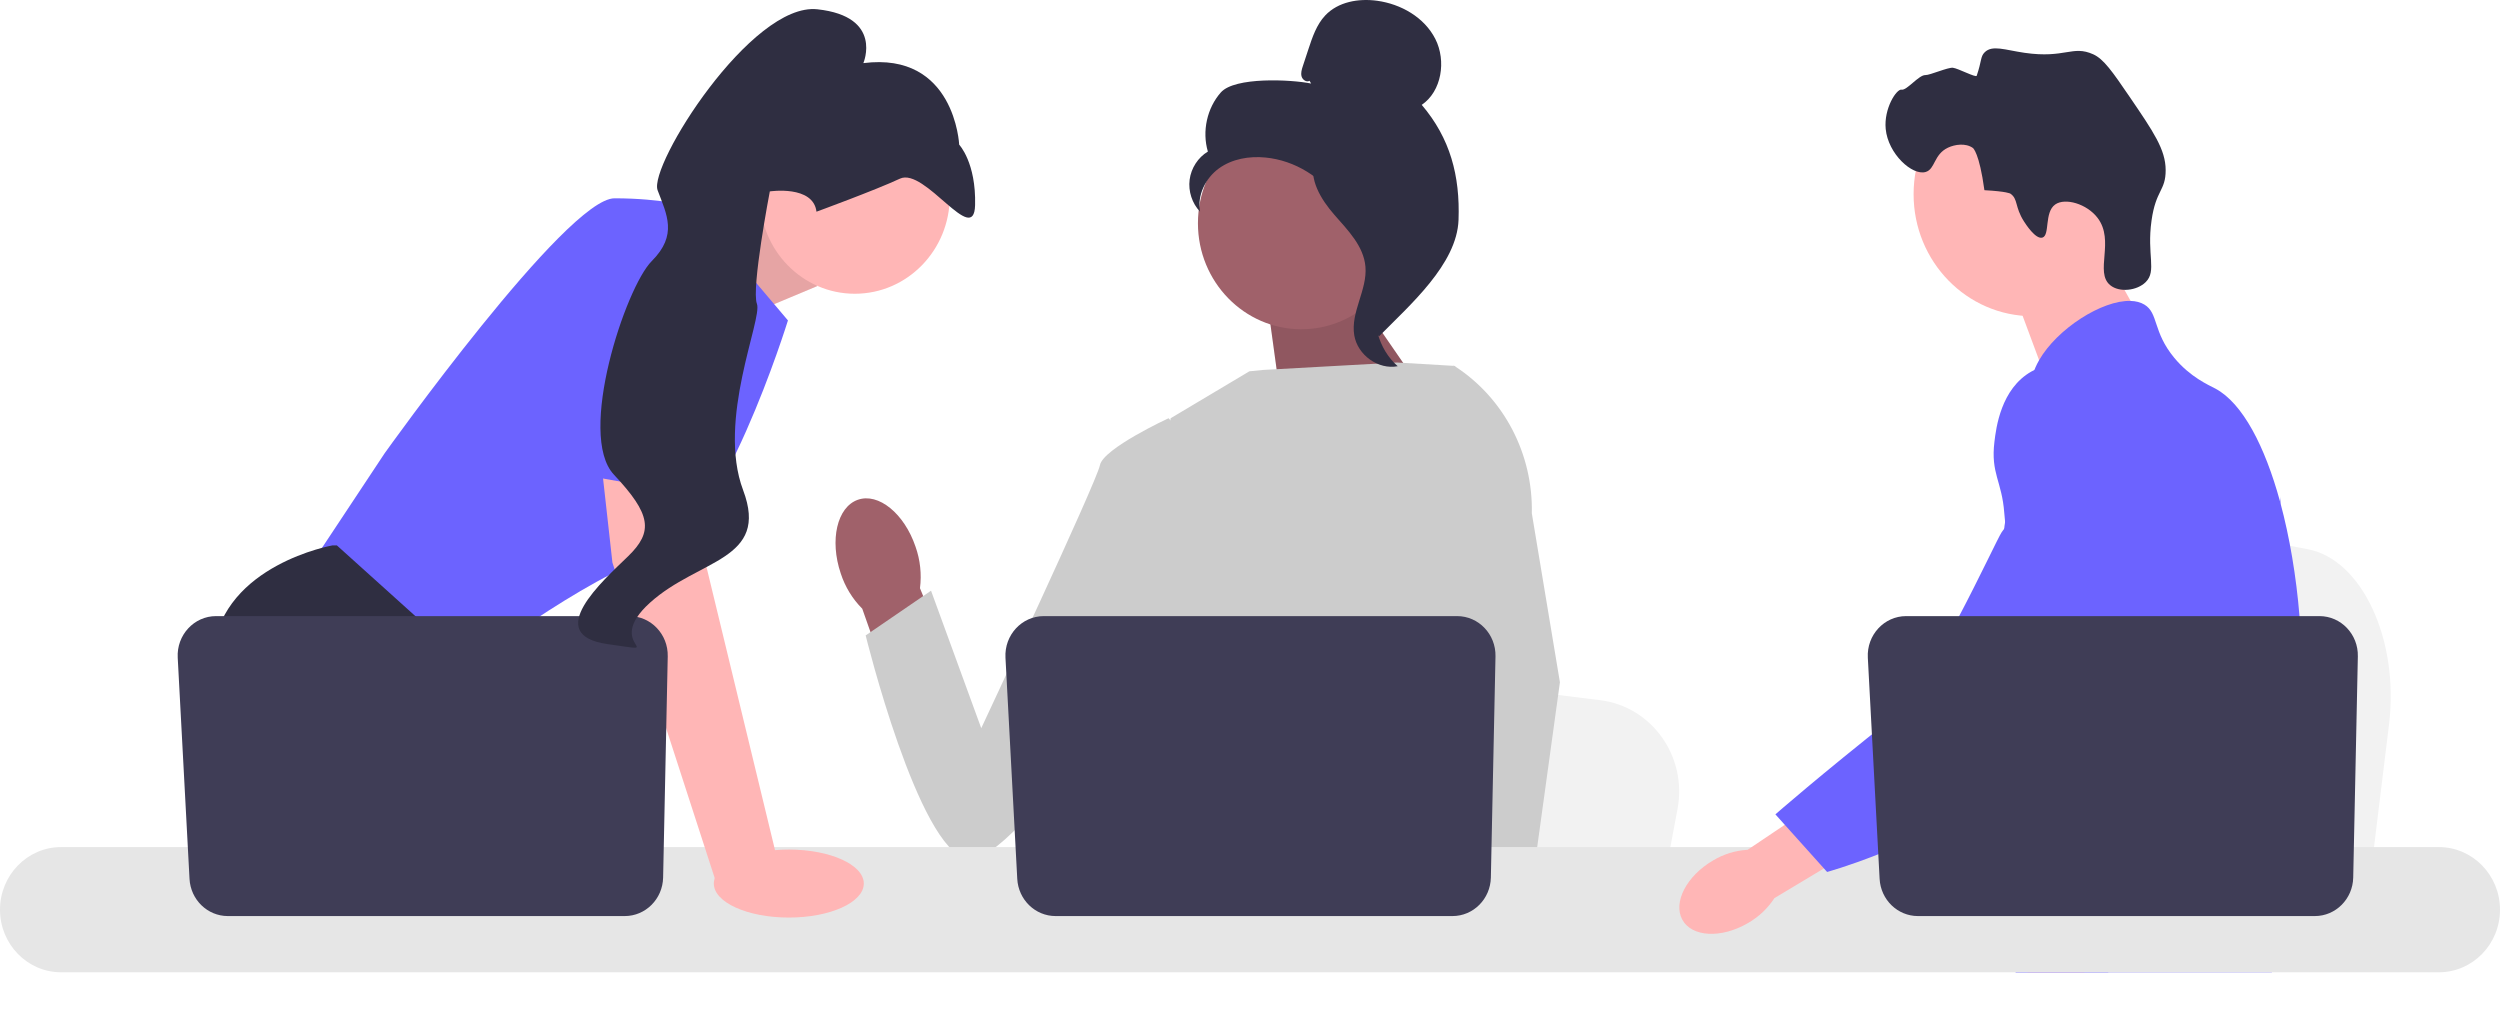 <svg width="330" height="134" viewBox="0 0 330 134" fill="none" xmlns="http://www.w3.org/2000/svg">
<g clip-path="url(#clip0_37_60)">
<path d="M315.352 95.618L314.319 104.058L311.753 125.022H260.212C260.614 120.323 261.165 113.56 261.752 106.26C261.81 105.53 261.871 104.797 261.929 104.058C263.403 85.706 265.016 64.939 265.016 64.939L271.792 66.233L284.939 68.739L290.296 69.76L304.641 72.499C311.793 73.862 316.713 84.48 315.352 95.618Z" fill="#F2F2F2"/>
<path d="M276.366 30.977L282.704 42.35L270.522 51.202L265.326 37.223L276.366 30.977Z" fill="#FFB6B6"/>
<path d="M268.297 41.737C276.969 41.737 283.999 34.529 283.999 25.637C283.999 16.745 276.969 9.537 268.297 9.537C259.625 9.537 252.595 16.745 252.595 25.637C252.595 34.529 259.625 41.737 268.297 41.737Z" fill="#FFB6B6"/>
<path d="M267.17 29.236C265.923 27.29 266.412 26.273 265.368 25.558C265.368 25.558 264.948 25.27 261.942 25.106C261.269 20.139 260.429 19.537 260.429 19.537C259.461 18.843 258.024 19.068 257.13 19.493C255.239 20.391 255.458 22.33 254.185 22.701C252.426 23.214 249.227 20.324 248.912 17.015C248.654 14.315 250.351 11.693 251.023 11.832C251.69 11.97 253.287 9.879 254.15 9.911C254.738 9.933 257.144 8.861 257.792 8.945C258.499 9.037 260.829 10.284 260.926 9.999C261.601 8.019 261.403 7.469 261.976 6.903C262.99 5.899 264.65 6.598 267.254 6.974C272.613 7.746 273.548 5.934 276.294 7.162C277.681 7.782 278.842 9.455 281.106 12.775C284.273 17.418 285.857 19.74 285.867 22.448C285.878 25.209 284.573 25.034 284.001 29.122C283.363 33.673 284.718 35.754 283.238 37.233C282.094 38.375 279.768 38.647 278.547 37.644C276.455 35.927 279.192 31.784 276.877 28.756C275.457 26.898 272.599 26.072 271.29 26.99C269.81 28.029 270.625 31.077 269.585 31.366C268.693 31.613 267.387 29.575 267.17 29.236Z" fill="#2F2E41"/>
<path d="M303.747 92.646C303.309 100.324 301.569 102.748 300.96 111.816C300.827 113.807 300.747 116.118 300.747 118.874C300.747 119.576 300.75 120.256 300.75 120.919C300.75 122.332 300.724 123.667 300.564 125.022C300.442 126.103 300.233 127.192 299.886 128.34H266.068C266.064 128.332 266.064 128.324 266.06 128.316C265.863 127.434 265.737 126.591 265.642 125.783C265.611 125.525 265.584 125.272 265.562 125.022C265.531 124.729 265.505 124.44 265.478 124.155C265.375 123.019 265.273 121.946 265.029 120.919C264.701 119.502 264.107 118.167 262.889 116.879C262.39 116.352 261.892 115.942 261.405 115.583C261.309 115.517 261.218 115.45 261.123 115.384C259.775 114.435 258.5 113.752 257.396 111.816C257.377 111.789 257.361 111.758 257.346 111.73C257.156 111.391 256.661 110.501 256.303 109.314C255.926 108.081 255.698 106.531 256.109 104.946C257.087 101.191 260.712 100.816 263.674 97.022C263.993 96.612 264.309 96.159 264.61 95.656C265.95 93.423 266.312 91.455 266.738 89.117C266.807 88.738 266.867 88.364 266.917 88.001C266.955 87.727 266.989 87.458 267.016 87.192C267.252 84.964 267.138 83.043 266.86 81.326C265.954 75.701 263.281 72.219 265.17 67.171C265.764 65.587 266.605 64.396 267.454 63.377C269.251 61.218 271.097 59.817 270.778 57.03C270.454 54.219 268.375 53.833 268.143 51.377C268.025 50.136 268.421 48.829 269.163 47.544V47.541C271.539 43.407 277.47 39.6 281.239 39.722C281.936 39.741 282.553 39.901 283.066 40.209C284.928 41.334 284.152 43.789 287.003 47.232C289.124 49.789 291.522 50.812 292.432 51.295C296.037 53.224 298.969 58.911 300.96 66.184C300.975 66.238 300.99 66.293 301.005 66.352C302.235 70.907 303.103 76.079 303.534 81.326C303.716 83.547 303.823 85.78 303.845 87.989C303.865 89.753 303.826 91.284 303.747 92.646Z" fill="#6C63FF"/>
<path d="M278.422 118.952L277.733 120.919L277.299 122.153L276.294 125.022L275.129 128.34H267.64L268.897 125.022L269.479 123.476L270.446 120.919L272.068 116.625L278.422 118.952Z" fill="#FFB6B6"/>
<path d="M301.078 65.512C301.059 65.766 301.032 66.047 301.005 66.352C300.709 69.451 300.008 74.998 298.984 81.326C298.443 84.663 297.811 88.219 297.099 91.752C295.569 99.376 293.665 106.882 291.514 111.816C291.13 112.706 290.734 113.511 290.33 114.221C290.022 114.764 289.698 115.298 289.359 115.825C288.263 117.555 287.033 119.194 285.758 120.724C285.709 120.791 285.651 120.853 285.594 120.92C285.389 121.169 285.175 121.415 284.962 121.661C283.919 122.867 282.853 123.991 281.822 125.022C280.565 126.279 279.354 127.392 278.27 128.34H266.11L266.06 128.317L264.309 127.52C264.309 127.52 264.808 126.919 265.642 125.783C265.813 125.553 265.995 125.299 266.194 125.022C266.437 124.682 266.7 124.308 266.981 123.902C267.568 123.051 268.234 122.051 268.95 120.92C270.336 118.729 271.915 116.036 273.511 112.917C273.694 112.554 273.88 112.187 274.067 111.816C274.07 111.805 274.078 111.793 274.082 111.781C274.398 111.149 274.71 110.497 275.022 109.833C277.668 104.189 278.426 99.504 278.643 97.986C278.947 95.839 279.37 92.837 279.256 89.535C279.179 87.357 278.871 85.054 278.136 82.766V82.762C277.984 82.282 277.813 81.802 277.619 81.326C277.272 80.471 276.861 79.628 276.373 78.796C274.223 75.135 272.475 74.983 271.086 70.993C270.674 69.81 269.742 67.14 270.027 64.322V64.318C270.062 63.971 270.119 63.619 270.195 63.268V63.264C270.214 63.166 270.241 63.065 270.267 62.968C270.484 62.105 270.842 61.25 271.386 60.438C272.449 58.861 273.899 57.924 275.197 57.366L275.201 57.362C276.701 56.722 277.996 56.585 278.247 56.562C283.809 56.054 288.122 60.848 290.479 63.467C291.389 64.478 292.223 65.325 292.984 66.016C298.911 71.442 300.537 67.976 300.959 66.184C301.024 65.907 301.059 65.669 301.078 65.512Z" fill="#6C63FF"/>
<path d="M301.097 65.31C301.097 65.329 301.093 65.395 301.078 65.505C301.085 65.446 301.09 65.388 301.093 65.333C301.093 65.321 301.093 65.313 301.097 65.31Z" fill="#6C63FF"/>
<path d="M89.492 31.726L102.354 26.176L107.871 37.771L94.355 43.428L89.492 31.726Z" fill="#FFB6B6"/>
<path opacity="0.1" d="M89.492 31.726L102.354 26.176L107.871 37.771L94.355 43.428L89.492 31.726Z" fill="black"/>
<path d="M91.321 27.307L104.009 42.297C104.009 42.297 95.182 70.862 86.356 73.407C77.529 75.952 61.255 88.396 61.255 88.396L40.844 74.821L50.774 59.831C50.774 59.831 74.771 26.176 81.115 26.176C87.459 26.176 91.321 27.307 91.321 27.307Z" fill="#6C63FF"/>
<path d="M74.178 125.022H44.642L42.775 122.463L35.151 112.012L33.396 109.608C33.396 109.608 26.776 97.164 28.156 85.851C29.535 74.539 43.878 71.993 43.878 71.993H44.468L62.028 87.814L60.979 102.538L66.54 112.012L74.178 125.022Z" fill="#2F2E41"/>
<path d="M50.691 125.022H42.775V113.002L50.691 125.022Z" fill="#2F2E41"/>
<path d="M221.436 106.774L220.451 112.012L218.007 125.022H168.912C169.295 122.106 169.819 117.909 170.379 113.378C170.434 112.926 170.492 112.47 170.548 112.012C171.952 100.623 173.488 87.735 173.488 87.735L179.942 88.538L192.465 90.094L197.568 90.727L211.233 92.427C218.046 93.272 222.732 99.862 221.436 106.774Z" fill="#F2F2F2"/>
<path d="M290.915 125.022H264.286C264.691 124.533 264.92 124.25 264.92 124.25L272.903 122.898L289.351 120.115C289.351 120.115 290.101 122.103 290.915 125.022Z" fill="#2F2E41"/>
<path d="M177.963 37.383L189.543 54.175L169.343 54.794L167.175 39.013L177.963 37.383Z" fill="#A0616A"/>
<path opacity="0.1" d="M177.963 37.383L189.543 54.175L169.343 54.794L167.175 39.013L177.963 37.383Z" fill="black"/>
<path d="M120.854 72.175C119.368 67.78 115.952 65.004 113.224 65.974C110.496 66.944 109.49 71.292 110.977 75.689C111.548 77.453 112.522 79.052 113.819 80.351L120.344 98.892L128.764 95.567L121.437 77.642C121.671 75.798 121.471 73.923 120.854 72.175Z" fill="#A0616A"/>
<path d="M199.242 63.619L199.226 80.732L197.673 87.053L194.479 100.055L192.154 112.012L190.421 120.921L189.803 124.103C189.337 124.423 188.874 124.728 188.41 125.022H148.065C145.773 123.611 144.49 122.513 144.49 122.513C144.49 122.513 145.124 121.903 145.85 120.921C147.075 119.264 148.556 116.549 147.648 113.955C147.458 113.412 147.408 112.75 147.466 112.012C147.836 107.142 152.817 98.906 152.817 98.906L151.786 86.683L151.333 81.326L154.523 55.208L164.919 49.011L166.714 48.833L184.43 47.852L191.753 48.284L192.087 48.378L199.242 63.619Z" fill="#CCCCCC"/>
<path d="M200.028 125.022H191.202L190.813 120.921L190.805 120.839L193.304 120.663L199.805 120.208L199.918 122.663L200.006 124.547L200.028 125.022Z" fill="#FFB6B6"/>
<path d="M202.201 67.756L205.909 90.062L202.883 112.012L202.412 115.428L201.579 121.461L201.322 123.316L201.33 123.517L201.394 125.022H190.912L190.526 120.921L190.493 120.553L189.704 112.153L189.69 112.012L188.016 94.2L191.298 81.326L191.541 80.378V80.376L192.969 58.333L191.863 48.315L191.852 48.222C191.874 48.236 191.894 48.25 191.916 48.264C191.974 48.301 192.032 48.338 192.087 48.377C198.53 52.569 202.37 59.922 202.201 67.756Z" fill="#CCCCCC"/>
<path d="M158.278 59.482L154.247 55.207C154.247 55.207 145.619 59.196 145.189 61.408C144.759 63.621 129.524 96.121 129.524 96.121L122.896 77.97L114.268 83.876C114.268 83.876 121.191 112.056 127.665 113.379C134.14 114.702 155.838 80.025 155.838 80.025L158.278 59.482Z" fill="#CCCCCC"/>
<path d="M321.94 111.816H8.056C3.613 111.816 0 115.524 0 120.08C0 124.635 3.613 128.34 8.056 128.34H321.94C326.383 128.34 330 124.635 330 120.08C330 115.524 326.383 111.816 321.94 111.816Z" fill="#E6E6E6"/>
<path d="M197.405 86.635L196.794 115.835C196.735 118.661 194.484 120.921 191.726 120.921H139.34C136.648 120.921 134.425 118.763 134.278 116.007L132.722 86.808C132.563 83.83 134.875 81.326 137.783 81.326H192.337C195.179 81.326 197.465 83.722 197.405 86.635Z" fill="#3F3D56"/>
<path d="M112.836 38.775C119.758 38.775 125.369 33.021 125.369 25.923C125.369 18.826 119.758 13.072 112.836 13.072C105.913 13.072 100.302 18.826 100.302 25.923C100.302 33.021 105.913 38.775 112.836 38.775Z" fill="#FFB6B6"/>
<path d="M91.873 59.549L93.252 74.821L102.63 113.568L94.528 116.479L80.839 74.255L78.949 57.286L91.873 59.549Z" fill="#FFB6B6"/>
<path d="M88.142 86.635L87.532 115.835C87.473 118.661 85.221 120.921 82.464 120.921H30.077C27.385 120.921 25.163 118.763 25.016 116.007L23.459 86.808C23.3 83.83 25.612 81.326 28.521 81.326H83.074C85.916 81.326 88.203 83.722 88.142 86.635Z" fill="#3F3D56"/>
<path d="M104.123 121.118C109.59 121.118 114.022 119.108 114.022 116.629C114.022 114.15 109.59 112.14 104.123 112.14C98.656 112.14 94.225 114.15 94.225 116.629C94.225 119.108 98.656 121.118 104.123 121.118Z" fill="#FFB6B6"/>
<path d="M72.427 61.884L78.081 30.984C78.081 30.984 93.803 28.721 94.355 34.095C94.907 39.469 93.961 65.73 93.961 65.73L72.427 61.884Z" fill="#6C63FF"/>
<path d="M107.776 27.944C107.776 27.944 115.529 25.107 118.8 23.58C122.07 22.054 128.568 32.702 128.712 27.078C128.857 21.455 126.612 19.096 126.612 19.096C126.612 19.096 126.051 6.794 113.963 8.332C113.963 8.332 116.622 2.178 107.895 1.226C99.167 0.274 85.589 21.884 86.805 25.113C88.021 28.343 89.479 31.013 86.029 34.466C82.579 37.919 76.119 57.406 81.034 62.65C85.949 67.894 86.272 70.17 82.904 73.433C79.537 76.695 71.576 83.789 80.183 85.02C88.79 86.252 79.396 85.332 85.812 79.545C92.228 73.758 101.591 73.994 98.095 64.71C94.6 55.425 100.673 42.12 99.913 40.102C99.153 38.083 101.616 25.266 101.616 25.266C101.616 25.266 107.348 24.403 107.776 27.944Z" fill="#2F2E41"/>
<path d="M171.771 43.461C179.307 43.461 185.415 37.197 185.415 29.471C185.415 21.745 179.307 15.482 171.771 15.482C164.236 15.482 158.128 21.745 158.128 29.471C158.128 37.197 164.236 43.461 171.771 43.461Z" fill="#A0616A"/>
<path d="M172.86 10.664C172.465 10.9 171.937 10.542 171.81 10.092C171.683 9.641 171.831 9.163 171.977 8.719L172.713 6.484C173.235 4.898 173.789 3.257 174.92 2.05C176.627 0.229 179.339 -0.235 181.781 0.101C184.916 0.532 188.01 2.273 189.468 5.152C190.925 8.03 190.305 12.047 187.67 13.843C191.425 18.256 192.734 23.173 192.527 29.025C192.32 34.877 186.101 40.262 182.045 44.385C181.139 43.822 180.316 41.183 180.814 40.225C181.312 39.266 180.598 38.156 181.215 37.273C181.832 36.39 182.348 37.796 181.725 36.918C181.331 36.364 182.867 35.09 182.282 34.758C179.453 33.155 178.512 29.539 176.735 26.77C174.591 23.43 170.923 21.168 167.041 20.793C164.903 20.586 162.644 20.961 160.891 22.234C159.138 23.507 158.003 25.781 158.41 27.944C157.357 26.848 156.833 25.242 157.031 23.717C157.228 22.192 158.143 20.782 159.439 20.006C158.651 17.336 159.326 14.264 161.154 12.197C162.982 10.131 170.398 10.483 173.067 11.027L172.86 10.664Z" fill="#2F2E41"/>
<path d="M173.275 20.874C176.809 21.265 179.362 24.405 181.517 27.304C182.759 28.975 184.06 30.821 184.029 32.922C183.997 35.046 182.612 36.868 181.95 38.881C180.869 42.171 181.923 46.086 184.499 48.34C181.954 48.835 179.202 46.879 178.763 44.261C178.252 41.214 180.504 38.273 180.238 35.193C180.003 32.48 177.917 30.392 176.144 28.363C174.371 26.334 172.706 23.642 173.522 21.05L173.275 20.874Z" fill="#2F2E41"/>
<path d="M226.12 113.584C222.618 115.626 220.808 119.134 222.076 121.418C223.343 123.703 227.209 123.899 230.711 121.856C232.121 121.059 233.324 119.928 234.22 118.557L248.949 109.713L244.754 102.715L230.68 112.176C229.072 112.265 227.508 112.748 226.12 113.584Z" fill="#FFB6B6"/>
<path d="M275.987 48.732C275.547 48.553 271.685 47.054 268.159 49.033C264.109 51.308 263.484 56.5 263.264 58.321C262.758 62.527 264.251 63.47 264.566 67.728C265.156 75.696 266.711 66.607 264.227 70.243C263.368 71.502 254.589 91.009 249.747 94.83C240.331 102.262 234.352 107.495 234.352 107.495L241.178 115.098C241.178 115.098 251.965 112.151 261.499 105.804C271.278 99.293 276.168 96.037 279.951 89.668C280.277 89.12 288.072 75.547 283.886 60.538C282.931 57.115 281.181 50.843 275.987 48.732Z" fill="#6C63FF"/>
<path d="M311.236 86.635L310.625 115.835C310.566 118.661 308.315 120.921 305.557 120.921H253.171C250.479 120.921 248.256 118.763 248.109 116.007L246.553 86.808C246.394 83.83 248.706 81.326 251.614 81.326H306.168C309.01 81.326 311.297 83.722 311.236 86.635Z" fill="#3F3D56"/>
</g>
<defs>
<clipPath id="clip0_37_60">
<rect width="330" height="134" fill="white"/>
</clipPath>
</defs>
</svg>
